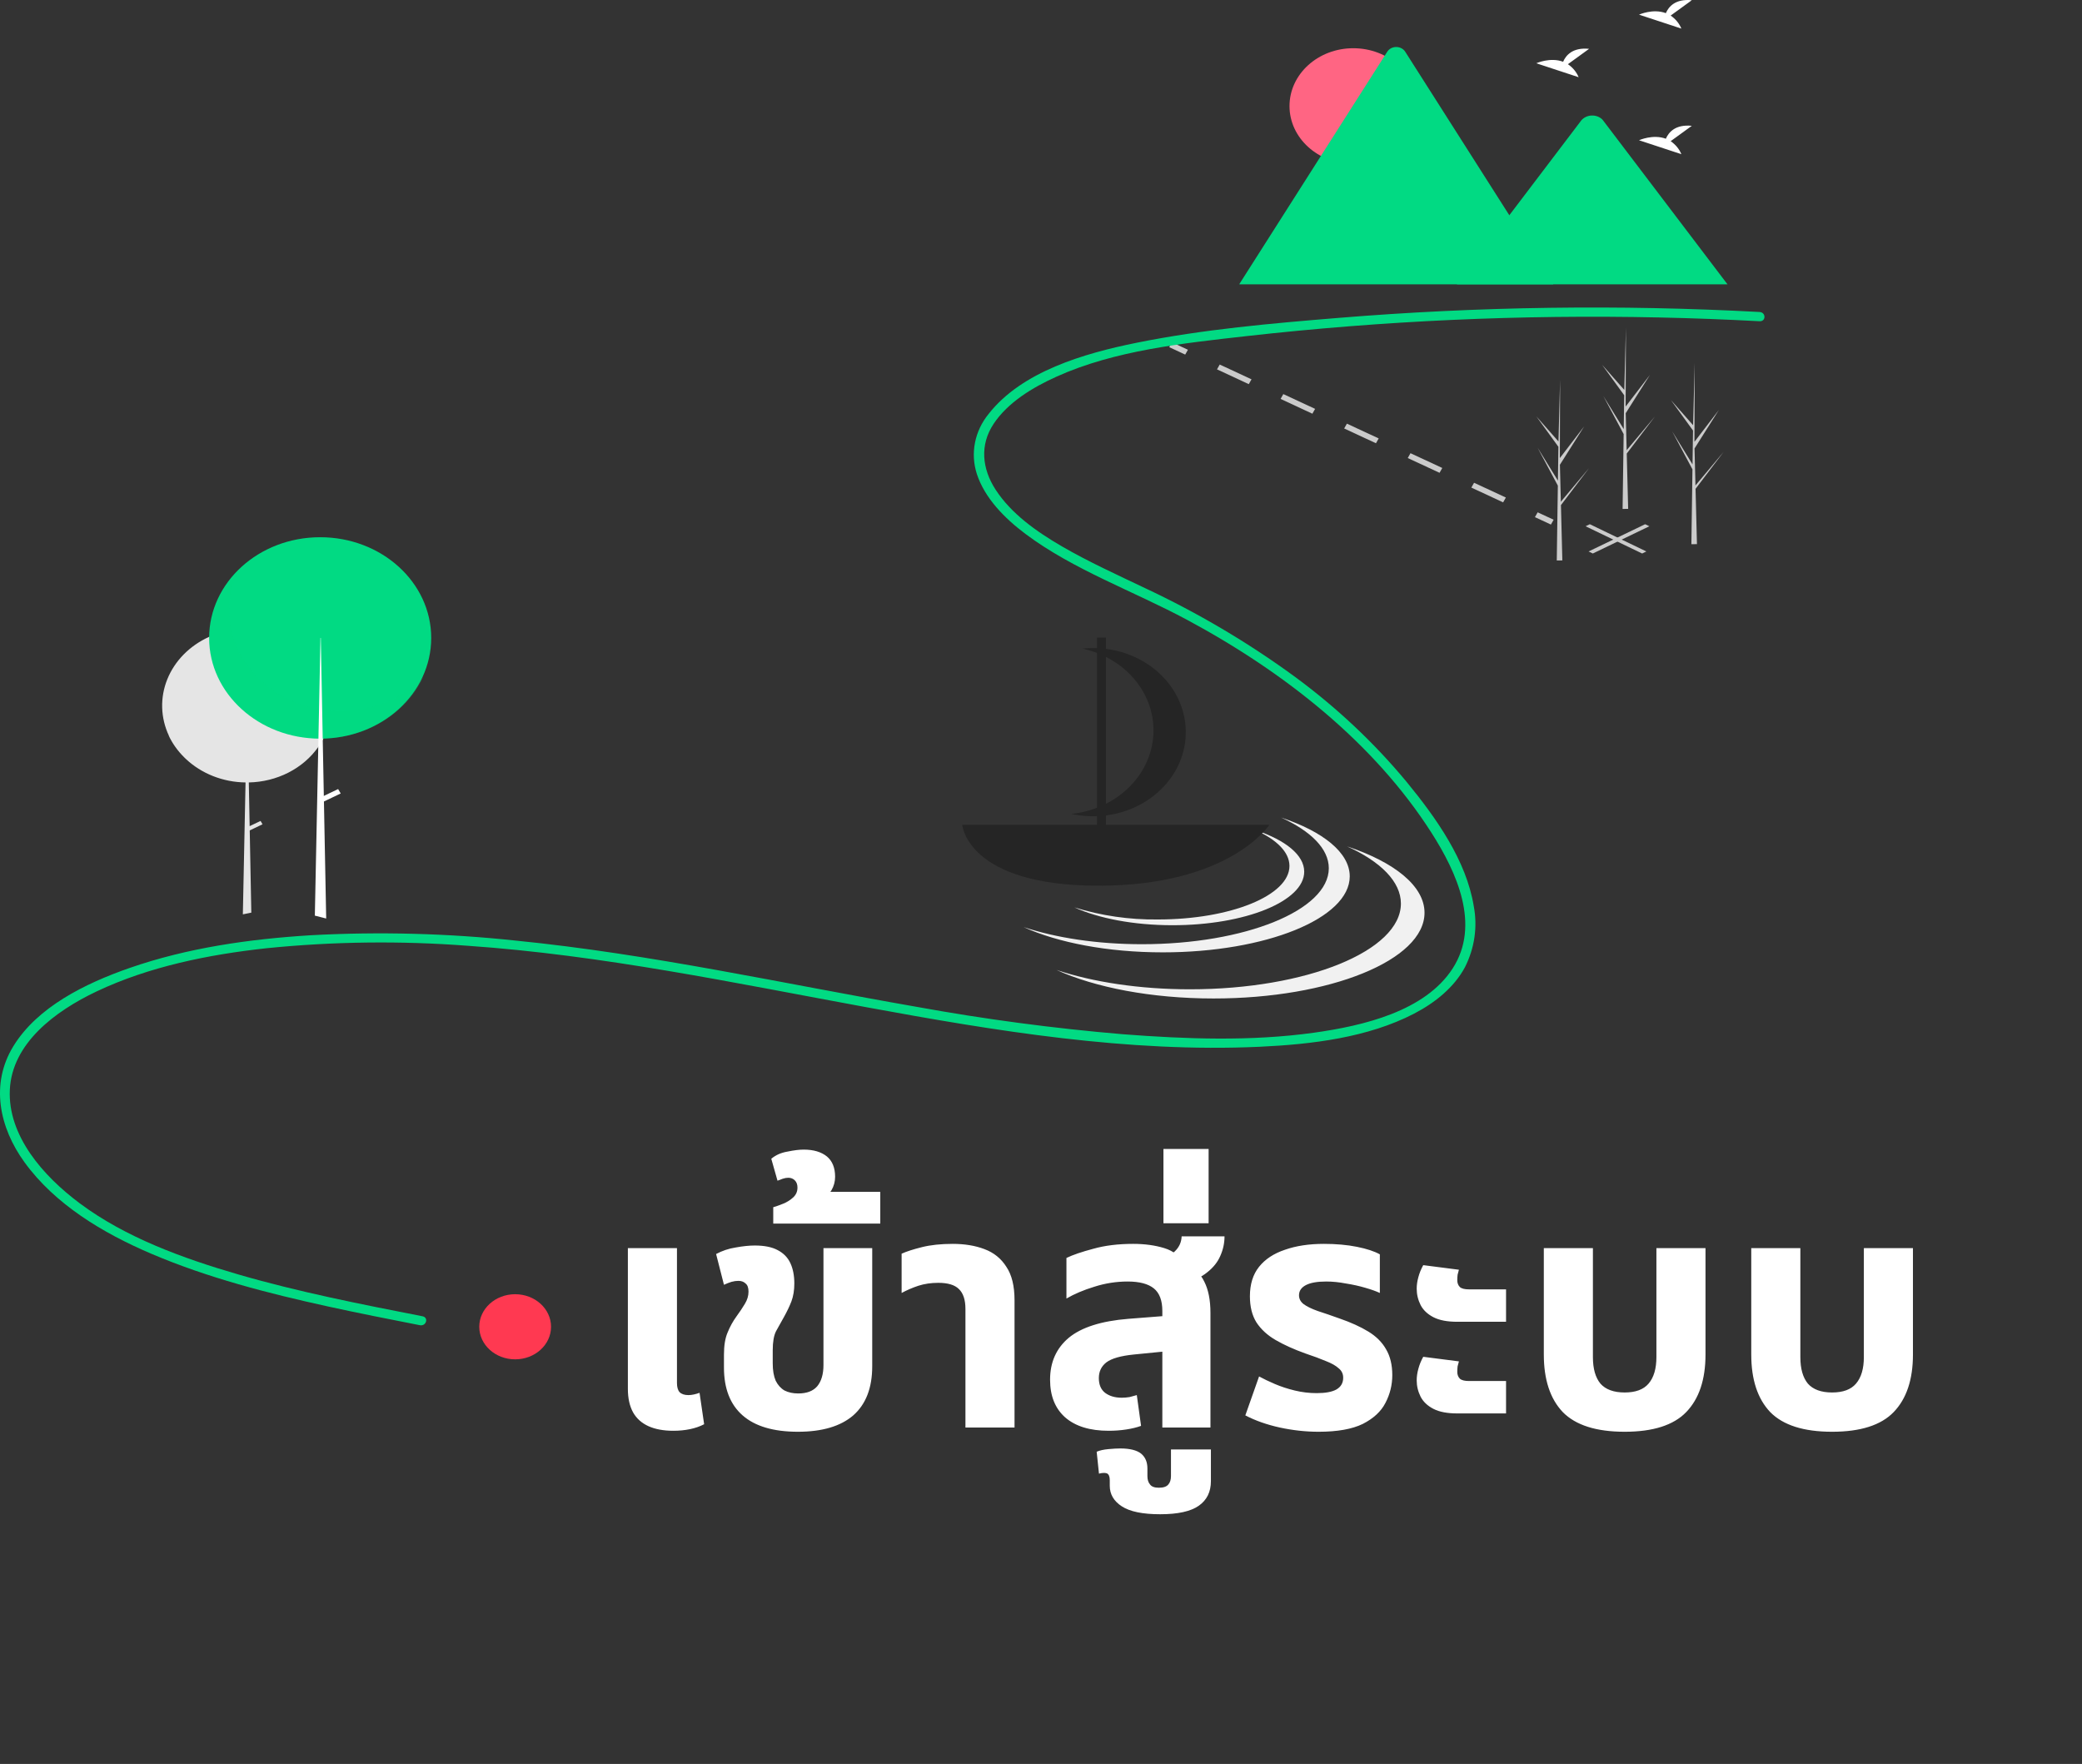 <svg width="229" height="194" viewBox="0 0 229 194" fill="none" xmlns="http://www.w3.org/2000/svg">
<rect x="0" y="0" width="229" height="194" fill="#333333" stroke="none"/>
<path d="M180.619 60.876L174.399 57.879L174.865 57.655L181.084 60.651L180.619 60.876Z" fill="#CBCBCB"/>
<path d="M175.194 60.876L174.729 60.651L180.948 57.655L181.413 57.879L175.194 60.876Z" fill="#CBCBCB"/>
<path d="M128.904 37.651L128.604 38.182L130.361 38.999L130.661 38.468L128.904 37.651Z" fill="#CBCBCB"/>
<path d="M165.331 55.251L161.834 53.626L162.134 53.095L165.631 54.72L165.331 55.251ZM158.337 52.001L154.84 50.375L155.14 49.844L158.637 51.469L158.337 52.001ZM151.343 48.75L147.846 47.125L148.146 46.594L151.643 48.219L151.343 48.75ZM144.349 45.5L140.852 43.874L141.152 43.343L144.649 44.968L144.349 45.5ZM137.355 42.249L133.858 40.624L134.158 40.093L137.655 41.718L137.355 42.249Z" fill="#CBCBCB"/>
<path d="M169.128 56.345L168.828 56.876L170.585 57.693L170.885 57.162L169.128 56.345Z" fill="#CBCBCB"/>
<path d="M36.471 77.606C36.471 77.793 36.464 77.977 36.451 78.161C36.376 79.218 36.081 80.253 35.583 81.211C35.579 81.219 35.574 81.227 35.571 81.234C35.547 81.279 35.523 81.323 35.499 81.367C35.351 81.638 35.186 81.901 35.006 82.156C34.184 83.325 33.056 84.292 31.724 84.972C30.392 85.652 28.895 86.024 27.366 86.055L27.459 90.861L28.66 90.287L28.875 90.657L27.468 91.329L27.64 100.256L27.642 100.375L26.712 100.562L26.714 100.443L27.007 86.055C25.777 86.04 24.562 85.802 23.434 85.357C22.306 84.912 21.286 84.267 20.434 83.462C20.376 83.407 20.318 83.35 20.261 83.294L20.255 83.288C19.545 82.586 18.971 81.781 18.558 80.906C18.567 80.915 18.576 80.924 18.585 80.933C17.65 78.949 17.586 76.716 18.408 74.691C19.23 72.665 20.874 71.002 23.004 70.041C23.036 70.026 23.069 70.012 23.102 69.998C25.209 69.077 27.62 68.908 29.858 69.525C32.097 70.141 33.998 71.497 35.185 73.325C35.242 73.411 35.297 73.499 35.349 73.588C36.087 74.822 36.472 76.203 36.471 77.606Z" fill="#E5E5E5"/>
<path d="M35.216 81.239C41.962 81.239 47.429 76.279 47.429 70.162C47.429 64.044 41.962 59.085 35.216 59.085C28.471 59.085 23.003 64.044 23.003 70.162C23.003 76.279 28.471 81.239 35.216 81.239Z" fill="#01DA83"/>
<path opacity="0.2" d="M26.199 62.763C25.059 65.18 24.905 67.886 25.763 70.397C26.62 72.907 28.434 75.06 30.881 76.469C33.327 77.878 36.246 78.453 39.117 78.09C41.987 77.726 44.621 76.45 46.549 74.487C45.853 75.963 44.812 77.285 43.497 78.361C42.182 79.436 40.625 80.239 38.933 80.714C37.242 81.189 35.457 81.326 33.702 81.113C31.947 80.901 30.264 80.345 28.769 79.484C27.275 78.623 26.005 77.477 25.047 76.127C24.088 74.776 23.465 73.253 23.221 71.663C22.976 70.072 23.116 68.453 23.63 66.916C24.144 65.379 25.021 63.962 26.199 62.763Z" fill="#01DA83" fill-opacity="0.9"/>
<path d="M35.877 101.02L34.63 100.703L34.632 100.581L35.006 82.156L35.025 81.237L35.025 81.21L35.091 77.991L35.185 73.325V73.325L35.249 70.162H35.284L35.35 73.588L35.435 78.048L35.496 81.212V81.236L35.499 81.366V81.367L35.618 87.535L35.63 88.148L35.875 100.897L35.877 101.02Z" fill="white"/>
<path d="M37.192 86.783L35.173 87.747L35.455 88.232L37.474 87.268L37.192 86.783Z" fill="white"/>
<path d="M193.535 34.313C178.12 33.487 162.658 33.702 147.278 34.958C139.866 35.566 132.335 36.222 125.059 37.689C119.199 38.87 112.397 40.867 108.745 45.517C107.981 46.454 107.465 47.538 107.24 48.686C107.014 49.834 107.084 51.013 107.445 52.132C108.315 54.783 110.481 56.989 112.788 58.718C118.096 62.695 124.683 65.01 130.567 68.17C141.31 73.94 151.141 81.717 157.452 91.596C160.229 95.943 162.87 101.723 159.778 106.514C156.749 111.206 149.987 112.823 144.472 113.586C137.559 114.541 130.439 114.282 123.498 113.747C115.889 113.103 108.321 112.098 100.828 110.735C86.147 108.179 71.601 104.927 56.716 103.448C49.253 102.651 41.727 102.454 34.226 102.858C27.451 103.272 20.619 104.244 14.254 106.46C9.35 108.167 4.123 110.75 1.473 115.058C-1.08 119.21 -0.084 123.999 2.696 127.83C6.042 132.439 11.259 135.598 16.683 137.907C22.858 140.536 29.463 142.24 36.077 143.689C39.432 144.424 42.804 145.088 46.177 145.749C46.88 145.887 47.181 144.907 46.475 144.768C39.673 143.435 32.852 142.098 26.22 140.169C20.082 138.383 13.801 136.096 8.775 132.346C4.708 129.313 0.842 124.882 1.082 119.845C1.324 114.767 6.022 111.221 10.626 109.039C16.381 106.311 22.918 104.983 29.324 104.288C36.66 103.547 44.057 103.456 51.412 104.016C66.261 105.041 80.778 108.109 95.338 110.784C109.481 113.384 124.067 115.791 138.562 115.125C144.307 114.86 150.463 114.114 155.535 111.483C157.858 110.279 159.952 108.581 161.133 106.371C162.196 104.268 162.532 101.923 162.097 99.644C161.275 94.636 157.995 89.993 154.724 86.005C151.137 81.679 146.977 77.771 142.337 74.368C137.244 70.65 131.753 67.406 125.946 64.684C122.867 63.213 119.744 61.799 116.809 60.096C113.996 58.463 111.22 56.498 109.502 53.847C108.016 51.555 107.743 48.938 109.291 46.612C110.856 44.26 113.554 42.62 116.214 41.421C122.623 38.533 130.074 37.76 137.086 36.968C152.142 35.273 167.315 34.587 182.482 34.915C186.169 34.994 189.853 35.132 193.535 35.33C194.256 35.369 194.253 34.352 193.535 34.313V34.313Z" fill="#01DA83"/>
<path d="M183.756 1.713L186.084 0.024C184.275 -0.157 183.532 0.737 183.228 1.446C181.815 0.913 180.276 1.611 180.276 1.611L184.935 3.145C184.7 2.575 184.291 2.079 183.756 1.713Z" fill="white"/>
<path d="M172.455 7.06L174.784 5.371C172.975 5.19 172.232 6.085 171.927 6.793C170.514 6.261 168.976 6.958 168.976 6.958L173.635 8.492C173.4 7.923 172.991 7.426 172.455 7.06Z" fill="white"/>
<path d="M183.756 15.527L186.084 13.838C184.275 13.656 183.532 14.551 183.228 15.259C181.815 14.727 180.276 15.425 180.276 15.425L184.935 16.959C184.7 16.389 184.291 15.893 183.756 15.527Z" fill="white"/>
<path d="M148.848 18.029C152.723 18.029 155.864 15.18 155.864 11.666C155.864 8.152 152.723 5.304 148.848 5.304C144.974 5.304 141.833 8.152 141.833 11.666C141.833 15.18 144.974 18.029 148.848 18.029Z" fill="#FF6583"/>
<path d="M170.847 31.273H136.432C136.389 31.273 136.346 31.27 136.303 31.264L152.58 5.694C152.68 5.535 152.824 5.402 152.998 5.31C153.172 5.218 153.37 5.169 153.572 5.169C153.774 5.169 153.972 5.218 154.146 5.31C154.321 5.402 154.465 5.535 154.564 5.694L165.488 22.852L166.011 23.673L170.847 31.273Z" fill="#01DA83"/>
<path d="M190.008 31.273H160.242L166.01 23.674L166.425 23.127L173.941 13.224C174.074 13.073 174.241 12.948 174.43 12.859C174.619 12.77 174.827 12.718 175.04 12.706C175.254 12.695 175.467 12.724 175.667 12.792C175.867 12.86 176.048 12.966 176.2 13.102C176.239 13.141 176.275 13.181 176.308 13.224L190.008 31.273Z" fill="#01DA83"/>
<path d="M140.908 89.917C144.17 91.396 146.156 93.349 146.156 95.491C146.156 100.106 136.949 103.846 125.592 103.846C120.654 103.846 116.124 103.139 112.579 101.96C116.344 103.667 121.81 104.742 127.895 104.742C139.252 104.742 148.459 101.001 148.459 96.386C148.459 93.778 145.516 91.449 140.908 89.917Z" fill="#F1F1F1"/>
<path d="M148.164 93.087C151.845 94.755 154.086 96.959 154.086 99.376C154.086 104.583 143.697 108.805 130.882 108.805C125.31 108.805 120.199 108.006 116.199 106.676C120.447 108.602 126.614 109.815 133.481 109.815C146.296 109.815 156.684 105.594 156.684 100.387C156.684 97.443 153.364 94.816 148.164 93.087Z" fill="#F1F1F1"/>
<path d="M138.131 91.313C140.429 92.355 141.828 93.731 141.828 95.24C141.828 98.491 135.342 101.127 127.34 101.127C124.223 101.163 121.122 100.714 118.173 99.798C120.825 101 124.676 101.758 128.963 101.758C136.964 101.758 143.451 99.122 143.451 95.871C143.451 94.033 141.378 92.393 138.131 91.313Z" fill="#F1F1F1"/>
<path d="M105.839 90.716C105.839 90.716 106.344 97.411 120.821 97.411C135.298 97.411 139.62 90.716 139.62 90.716H105.839Z" fill="#252525"/>
<path d="M126.388 73.15C124.298 71.71 121.674 71.06 119.067 71.335C121.397 71.844 123.455 73.081 124.879 74.829C126.303 76.578 127.003 78.725 126.856 80.894C126.708 83.064 125.723 85.117 124.073 86.694C122.423 88.27 120.214 89.269 117.833 89.515C120.11 90.014 122.508 89.786 124.622 88.87C126.736 87.954 128.438 86.406 129.442 84.486C130.446 82.566 130.69 80.391 130.134 78.326C129.578 76.262 128.255 74.434 126.388 73.15Z" fill="#252525"/>
<path d="M121.644 70.126H120.657V91.436H121.644V70.126Z" fill="#252525"/>
<path d="M186.513 54.293L186.507 54.285L186.494 53.764L189.586 49.693L186.498 53.375L186.487 53.485L186.381 49.323L189.052 45.101L186.373 48.592L186.401 39.969L186.401 39.94L186.4 39.969L186.223 46.764L183.789 44.004L186.215 47.35L186.162 51.073L183.922 47.439L186.154 51.62L186.124 53.69L186.042 59.425L186.036 59.854C186.243 59.855 186.447 59.852 186.649 59.844L186.509 54.336L186.513 54.293Z" fill="#CBCBCB"/>
<path d="M171.707 56.084L171.702 56.075L171.688 55.555L174.78 51.483L171.692 55.165L171.681 55.275L171.575 51.113L174.246 46.892L171.568 50.382L171.595 41.76L171.595 41.731L171.595 41.759L171.417 48.555L168.983 45.794L171.409 49.14L171.356 52.863L169.116 49.23L171.348 53.41L171.318 55.481L171.236 61.216L171.23 61.644C171.437 61.646 171.641 61.643 171.843 61.635L171.703 56.126L171.707 56.084Z" fill="#CBCBCB"/>
<path d="M178.945 50.414L178.94 50.406L178.927 49.885L182.019 45.813L178.93 49.496L178.919 49.606L178.814 45.444L181.484 41.222L178.806 44.712L178.834 36.09L178.834 36.061L178.833 36.089L178.656 42.885L176.221 40.125L178.648 43.471L178.595 47.193L176.355 43.56L178.586 47.741L178.557 49.811L178.475 55.546L178.469 55.974C178.675 55.976 178.879 55.973 179.082 55.965L178.941 50.456L178.945 50.414Z" fill="#CBCBCB"/>
<path d="M56.662 149.503C58.843 149.503 60.61 147.9 60.61 145.922C60.61 143.945 58.843 142.341 56.662 142.341C54.481 142.341 52.714 143.945 52.714 145.922C52.714 147.9 54.481 149.503 56.662 149.503Z" fill="#FF3951"/>
<path d="M74.064 157.36C72.984 157.36 72.072 157.192 71.328 156.856C70.584 156.52 70.02 156.016 69.636 155.344C69.252 154.648 69.06 153.784 69.06 152.752V137.272H74.46V152.104C74.46 152.56 74.556 152.896 74.748 153.112C74.964 153.328 75.288 153.436 75.72 153.436C75.912 153.436 76.116 153.412 76.332 153.364C76.548 153.316 76.752 153.256 76.944 153.184L77.448 156.64C76.992 156.88 76.476 157.06 75.9 157.18C75.324 157.3 74.712 157.36 74.064 157.36ZM87.764 157.468C85.076 157.468 83.049 156.868 81.68 155.668C80.312 154.468 79.629 152.716 79.629 150.412V148.972C79.629 147.988 79.76 147.184 80.025 146.56C80.288 145.912 80.612 145.324 80.996 144.796C81.38 144.268 81.692 143.8 81.933 143.392C82.197 142.96 82.329 142.516 82.329 142.06C82.329 141.628 82.221 141.328 82.004 141.16C81.812 140.968 81.549 140.872 81.213 140.872C80.972 140.872 80.721 140.908 80.457 140.98C80.216 141.052 79.941 141.16 79.629 141.304L78.764 137.92C79.436 137.56 80.156 137.32 80.924 137.2C81.716 137.056 82.412 136.984 83.013 136.984C84.069 136.984 84.909 137.152 85.532 137.488C86.18 137.824 86.648 138.304 86.936 138.928C87.225 139.552 87.368 140.296 87.368 141.16C87.368 141.904 87.26 142.564 87.044 143.14C86.829 143.692 86.552 144.268 86.216 144.868C85.904 145.42 85.617 145.936 85.353 146.416C85.112 146.896 84.993 147.592 84.993 148.504V149.944C84.993 150.712 85.1 151.348 85.317 151.852C85.556 152.332 85.88 152.692 86.288 152.932C86.721 153.148 87.225 153.256 87.8 153.256C88.737 153.256 89.433 152.992 89.888 152.464C90.344 151.912 90.573 151.132 90.573 150.124V137.272H95.936V150.268C95.936 152.644 95.24 154.444 93.849 155.668C92.457 156.868 90.428 157.468 87.764 157.468ZM85.05 134.572V132.772C85.386 132.676 85.758 132.544 86.166 132.376C86.574 132.208 86.934 131.98 87.246 131.692C87.558 131.404 87.714 131.044 87.714 130.612C87.714 130.276 87.618 130.012 87.426 129.82C87.234 129.628 86.994 129.532 86.706 129.532C86.514 129.532 86.31 129.568 86.094 129.64C85.878 129.712 85.686 129.784 85.518 129.856L84.834 127.444C85.314 127.036 85.914 126.772 86.634 126.652C87.33 126.508 87.918 126.436 88.398 126.436C89.478 126.436 90.33 126.688 90.954 127.192C91.554 127.696 91.854 128.44 91.854 129.424C91.854 129.952 91.722 130.444 91.458 130.9C91.17 131.356 90.738 131.728 90.162 132.016L90.018 131.08H96.822V134.572H85.05ZM106.189 157V143.968C106.189 142.96 105.949 142.228 105.469 141.772C105.013 141.316 104.257 141.088 103.201 141.088C102.409 141.088 101.677 141.196 101.005 141.412C100.357 141.628 99.745 141.892 99.169 142.204V137.884C99.697 137.644 100.441 137.404 101.401 137.164C102.361 136.924 103.489 136.804 104.785 136.804C106.105 136.804 107.269 136.996 108.277 137.38C109.309 137.764 110.113 138.412 110.689 139.324C111.289 140.212 111.589 141.436 111.589 142.996V157H106.189ZM127.846 157V144.184C127.846 143.032 127.534 142.204 126.91 141.7C126.286 141.196 125.326 140.944 124.03 140.944C122.782 140.944 121.558 141.136 120.358 141.52C119.182 141.88 118.162 142.312 117.298 142.816V138.352C117.994 138.016 118.978 137.68 120.25 137.344C121.522 136.984 122.986 136.804 124.642 136.804C125.914 136.804 127.054 136.96 128.062 137.272C129.094 137.584 129.838 138.196 130.294 139.108C131.302 139.42 132.022 140.032 132.454 140.944C132.91 141.832 133.138 142.984 133.138 144.4V157H127.846ZM121.942 157.36C119.878 157.36 118.282 156.868 117.154 155.884C116.05 154.9 115.498 153.52 115.498 151.744C115.498 149.824 116.182 148.288 117.55 147.136C118.942 145.984 121.126 145.288 124.102 145.048L128.71 144.688V148.576L124.714 148.972C123.274 149.116 122.266 149.404 121.69 149.836C121.138 150.268 120.862 150.844 120.862 151.564C120.862 152.284 121.09 152.824 121.546 153.184C122.026 153.544 122.638 153.724 123.382 153.724C123.67 153.724 123.958 153.7 124.246 153.652C124.534 153.58 124.798 153.508 125.038 153.436L125.506 156.82C125.05 156.988 124.51 157.12 123.886 157.216C123.262 157.312 122.614 157.36 121.942 157.36ZM130.186 141.196L127.234 138.712C128.074 138.424 128.734 138.064 129.214 137.632C129.694 137.176 129.946 136.624 129.97 135.976H134.686C134.686 136.72 134.53 137.44 134.218 138.136C133.93 138.808 133.45 139.408 132.778 139.936C132.13 140.464 131.266 140.884 130.186 141.196ZM127.608 166.54C125.688 166.54 124.284 166.252 123.396 165.676C122.508 165.1 122.064 164.344 122.064 163.408V162.796C122.064 162.388 121.956 162.136 121.74 162.04C121.524 161.968 121.236 161.98 120.876 162.076L120.624 159.664C120.96 159.52 121.392 159.424 121.92 159.376C122.448 159.328 122.88 159.304 123.216 159.304C124.272 159.304 125.04 159.496 125.52 159.88C125.976 160.264 126.204 160.804 126.204 161.5V162.328C126.204 162.736 126.3 163.048 126.492 163.264C126.66 163.504 126.984 163.624 127.464 163.624C127.968 163.624 128.316 163.504 128.508 163.264C128.7 163.048 128.796 162.736 128.796 162.328V159.412H133.188V162.904C133.188 164.08 132.744 164.98 131.856 165.604C130.968 166.228 129.552 166.54 127.608 166.54ZM127.968 134.536V126.364H132.936V134.536H127.968ZM145.038 157.468C143.622 157.468 142.194 157.312 140.754 157C139.338 156.688 138.078 156.244 136.974 155.668L138.486 151.384C138.966 151.648 139.542 151.924 140.214 152.212C140.886 152.5 141.618 152.74 142.41 152.932C143.202 153.124 144.006 153.22 144.822 153.22C145.782 153.22 146.502 153.088 146.982 152.824C147.486 152.536 147.738 152.104 147.738 151.528C147.738 151.096 147.57 150.748 147.234 150.484C146.922 150.196 146.454 149.932 145.83 149.692C145.206 149.428 144.462 149.152 143.598 148.864C142.326 148.408 141.234 147.916 140.322 147.388C139.41 146.86 138.702 146.212 138.198 145.444C137.718 144.676 137.478 143.716 137.478 142.564C137.478 141.244 137.814 140.164 138.486 139.324C139.158 138.484 140.106 137.86 141.33 137.452C142.554 137.02 143.982 136.804 145.614 136.804C146.958 136.804 148.17 136.912 149.25 137.128C150.33 137.344 151.17 137.62 151.77 137.956V142.204C151.362 142.012 150.822 141.82 150.15 141.628C149.502 141.436 148.794 141.28 148.026 141.16C147.282 141.016 146.562 140.944 145.866 140.944C144.882 140.944 144.138 141.076 143.634 141.34C143.13 141.604 142.878 141.976 142.878 142.456C142.878 142.84 143.046 143.164 143.382 143.428C143.742 143.692 144.258 143.944 144.93 144.184C145.602 144.4 146.406 144.676 147.342 145.012C148.59 145.444 149.646 145.924 150.51 146.452C151.374 146.98 152.022 147.628 152.454 148.396C152.91 149.164 153.138 150.112 153.138 151.24C153.138 152.32 152.886 153.34 152.382 154.3C151.902 155.236 151.074 156.004 149.898 156.604C148.722 157.18 147.102 157.468 145.038 157.468ZM160.287 145.372C159.183 145.372 158.307 145.204 157.659 144.868C157.011 144.532 156.543 144.088 156.255 143.536C155.967 142.96 155.823 142.36 155.823 141.736C155.823 141.328 155.883 140.908 156.003 140.476C156.123 140.02 156.303 139.576 156.543 139.144L160.467 139.648C160.419 139.816 160.371 139.996 160.323 140.188C160.299 140.38 160.287 140.584 160.287 140.8C160.287 141.112 160.383 141.364 160.575 141.556C160.767 141.724 161.103 141.808 161.583 141.808H165.651V145.372H160.287ZM160.287 155.452C159.183 155.452 158.307 155.284 157.659 154.948C157.011 154.612 156.543 154.168 156.255 153.616C155.967 153.04 155.823 152.44 155.823 151.816C155.823 151.408 155.883 150.988 156.003 150.556C156.123 150.1 156.303 149.656 156.543 149.224L160.467 149.728C160.419 149.896 160.371 150.076 160.323 150.268C160.299 150.46 160.287 150.664 160.287 150.88C160.287 151.192 160.383 151.444 160.575 151.636C160.767 151.804 161.103 151.888 161.583 151.888H165.651V155.452H160.287ZM178.697 157.468C175.577 157.468 173.309 156.748 171.893 155.308C170.501 153.844 169.805 151.732 169.805 148.972V137.272H175.205V149.26C175.205 150.532 175.481 151.504 176.033 152.176C176.609 152.824 177.497 153.148 178.697 153.148C179.897 153.148 180.773 152.824 181.325 152.176C181.901 151.504 182.189 150.532 182.189 149.26V137.272H187.589V148.972C187.589 151.732 186.881 153.844 185.465 155.308C184.073 156.748 181.817 157.468 178.697 157.468ZM201.514 157.468C198.394 157.468 196.126 156.748 194.71 155.308C193.318 153.844 192.622 151.732 192.622 148.972V137.272H198.022V149.26C198.022 150.532 198.298 151.504 198.85 152.176C199.426 152.824 200.314 153.148 201.514 153.148C202.714 153.148 203.59 152.824 204.142 152.176C204.718 151.504 205.006 150.532 205.006 149.26V137.272H210.406V148.972C210.406 151.732 209.698 153.844 208.282 155.308C206.89 156.748 204.634 157.468 201.514 157.468Z" fill="white"/>
</svg>
